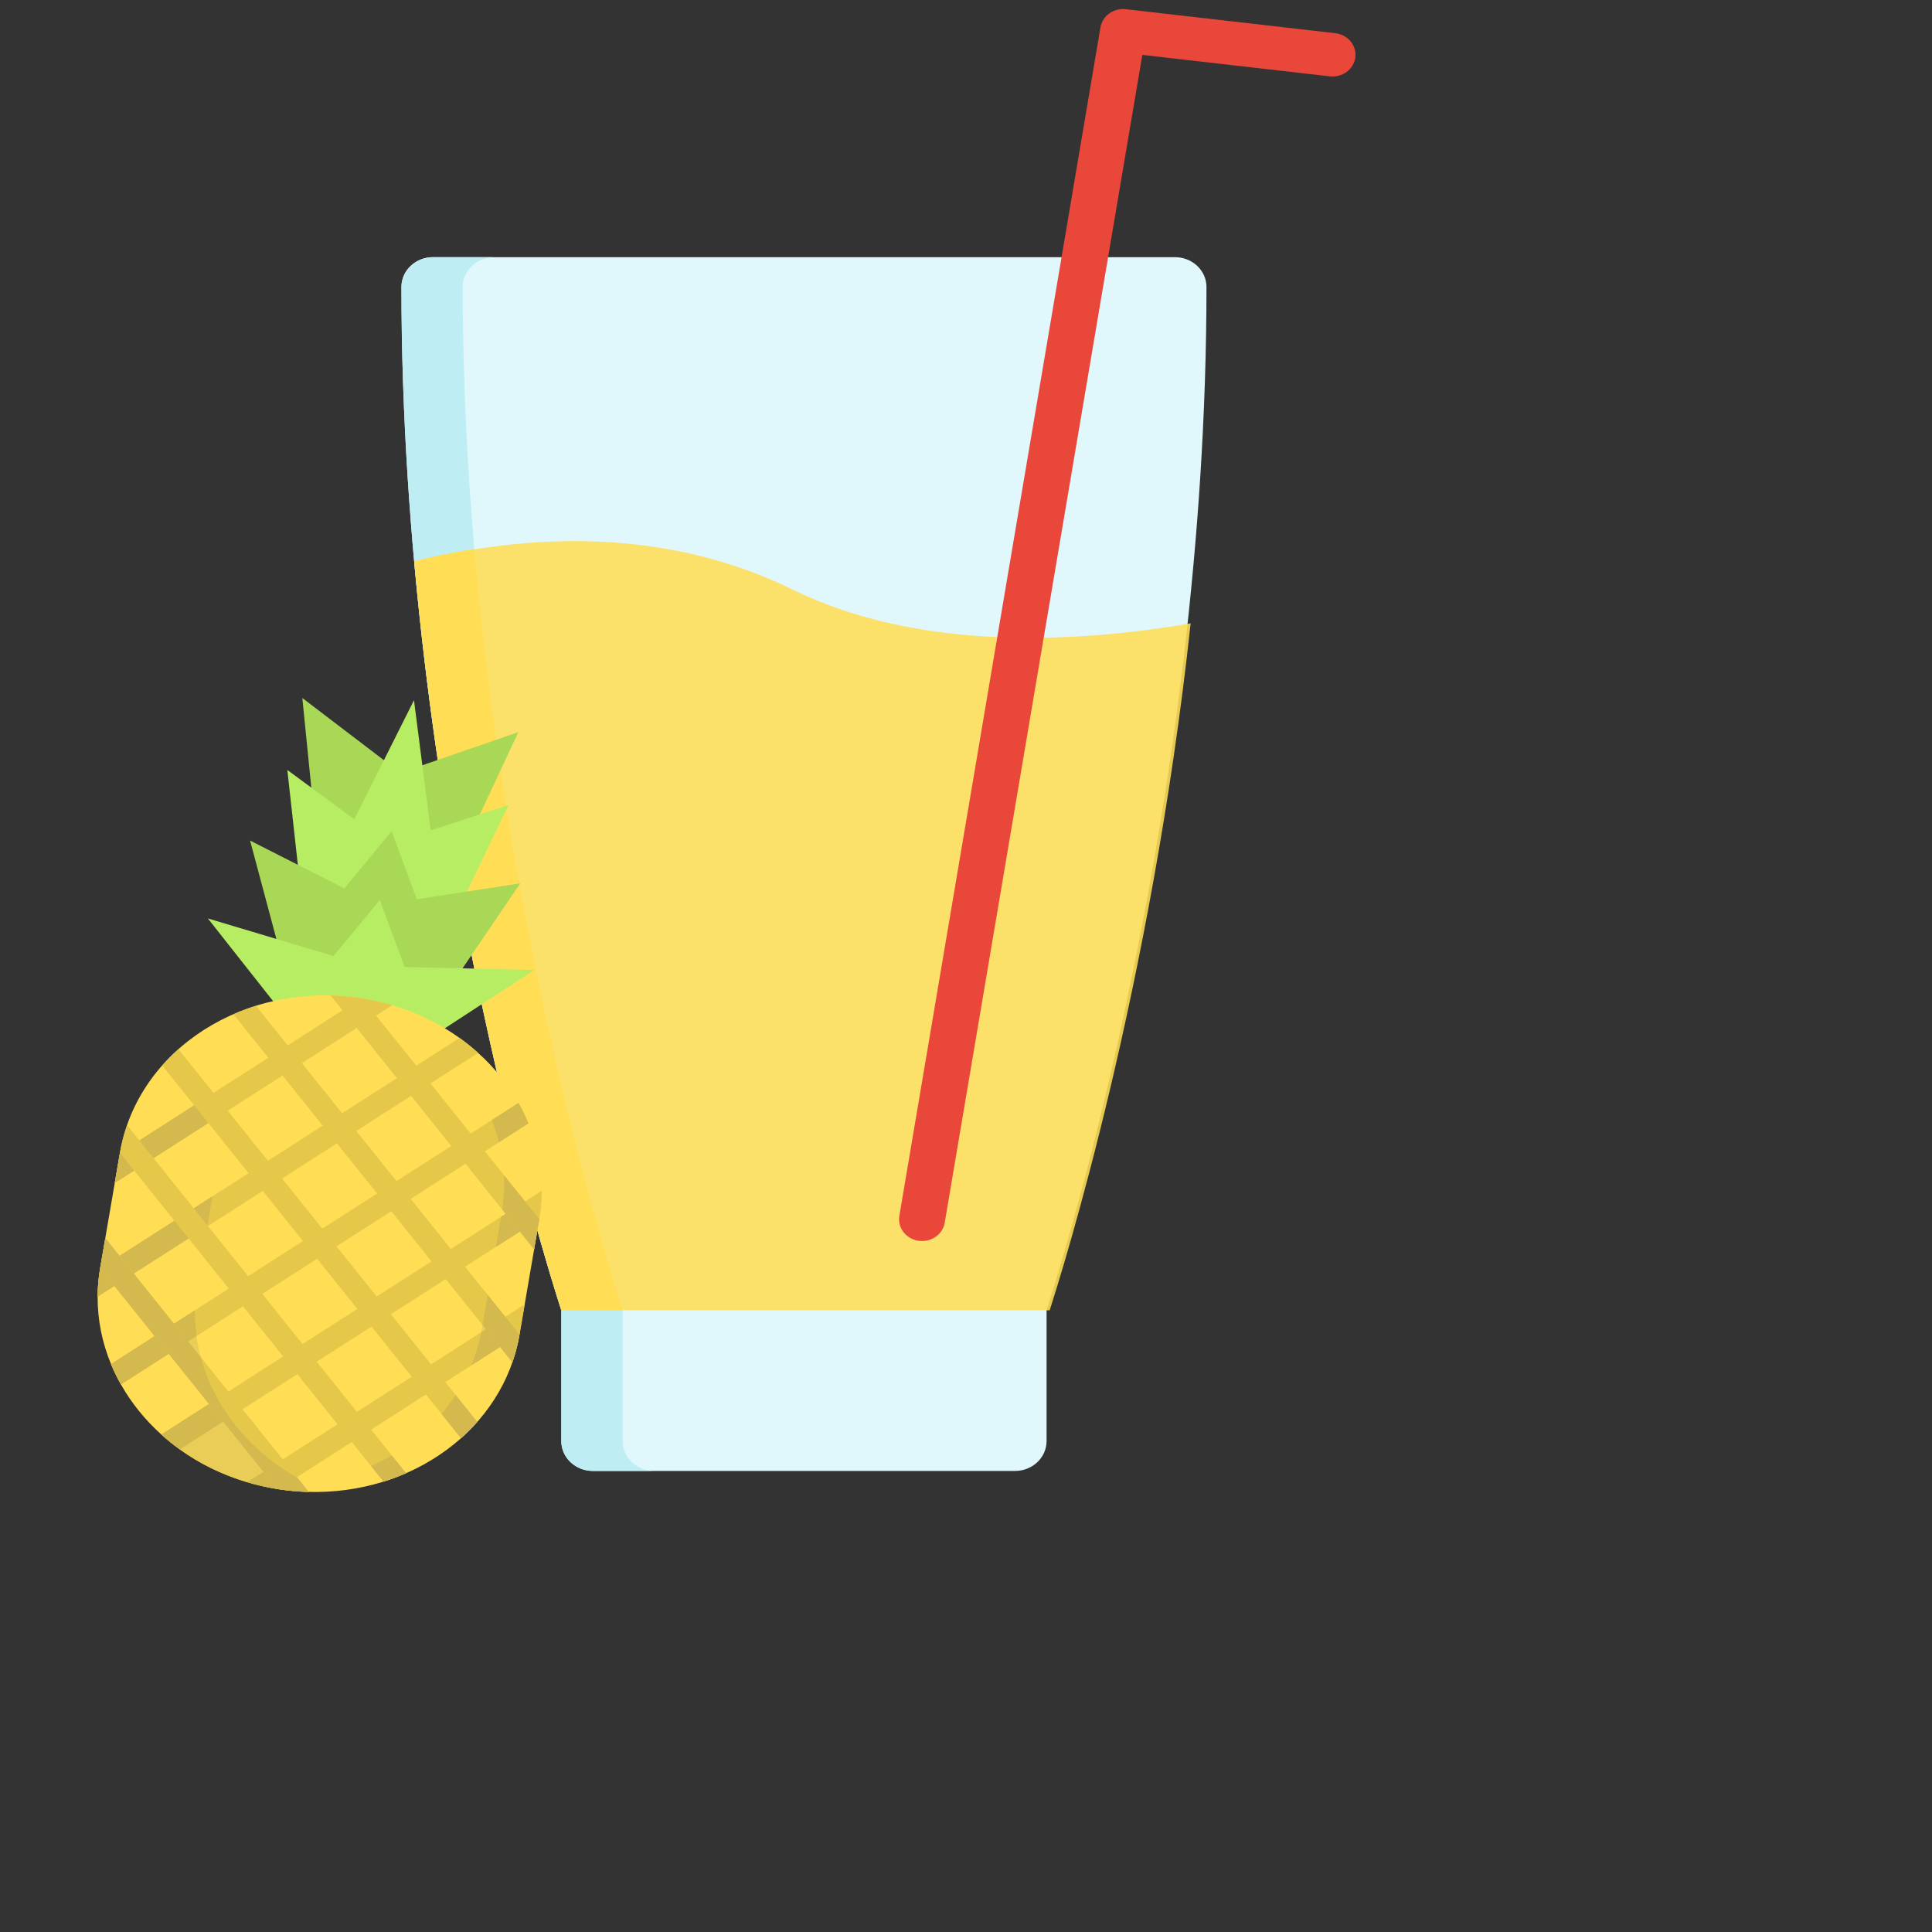 <?xml version="1.0" encoding="UTF-8" standalone="no"?>
<!DOCTYPE svg PUBLIC "-//W3C//DTD SVG 1.1//EN" "http://www.w3.org/Graphics/SVG/1.1/DTD/svg11.dtd">
<svg version="1.1" xmlns="http://www.w3.org/2000/svg" xmlns:xlink="http://www.w3.org/1999/xlink" preserveAspectRatio="xMidYMid meet" viewBox="0 0 640 640" width="640" height="640"><rect x="0" y="0" width="640" height="640" fill="#333333" stroke="none"/><defs><path d="M667.12 231.22C667.12 264.82 667.12 283.49 667.12 287.23C667.12 287.23 667.12 287.23 667.12 287.23C559.37 287.23 499.51 287.23 487.54 287.23C487.54 287.23 487.54 287.23 487.54 287.23C487.54 253.62 487.54 234.95 487.54 231.22C487.54 231.22 487.54 231.22 487.54 231.22C595.29 231.22 655.15 231.22 667.12 231.22C667.12 231.22 667.12 231.22 667.12 231.22Z" id="c7pJv027Ob"></path><path d="M389.2 85.19C394.98 85.19 399.66 89.61 399.66 95.07C399.66 265.75 352.11 417.37 346.69 434.06C346.69 438.39 346.69 473.05 346.69 477.38C346.69 482.84 342.01 487.27 336.24 487.27C322.26 487.27 210.38 487.27 196.4 487.27C190.62 487.27 185.94 482.84 185.94 477.38C185.94 473.05 185.94 438.39 185.94 434.06C180.53 417.37 132.98 265.75 132.98 95.07C132.98 89.61 137.66 85.19 143.43 85.19C192.59 85.19 364.63 85.19 389.2 85.19Z" id="a1UKZEEC01"></path><path d="M206.24 434.06C200.83 417.37 153.28 265.75 153.28 95.07C153.28 89.61 157.96 85.19 163.73 85.19C161.7 85.19 145.46 85.19 143.43 85.19C137.66 85.19 132.98 89.61 132.98 95.07C132.98 265.75 180.53 417.37 185.94 434.06C185.94 438.39 185.94 473.05 185.94 477.38C185.94 482.84 190.62 487.27 196.4 487.27C198.43 487.27 214.67 487.27 216.7 487.27C210.92 487.27 206.24 482.84 206.24 477.38C206.24 468.72 206.24 438.39 206.24 434.06Z" id="i5BHsCJ4kD"></path><path d="M138.21 185.95C149.96 316.61 182.54 420.41 186.96 434.06C203.04 434.06 331.64 434.06 347.71 434.06C351.9 421.14 381.34 327.37 394.42 206.49C357.29 212.88 304.66 215.98 262.46 195.26C216.2 172.56 167.74 178.47 138.21 185.95Z" id="b3zGMWSlND"></path><path d="M185.94 434.04C187.97 434.04 204.21 434.04 206.24 434.04C201.77 420.26 168.55 314.42 157.13 181.83C149.83 182.99 143.13 184.42 137.19 185.92C148.94 316.59 181.52 420.4 185.94 434.04Z" id="h4sdJvWagr"></path><path d="M297.92 402.77C304.58 363.4 357.88 48.43 364.54 9.06C365.18 5.24 368.91 2.59 372.97 3.05C379.91 3.85 435.39 10.2 442.32 11C446.5 11.47 449.47 15.06 448.97 19.01C448.46 22.96 444.67 25.77 440.49 25.29C436.36 24.82 415.66 22.45 378.41 18.18C339.14 250.3 317.32 379.26 312.95 405.05C312.29 408.98 308.38 411.65 304.23 411.02C300.08 410.39 297.26 406.7 297.92 402.77Z" id="a4NLrjozz"></path><path d="M171.71 242.53L132.65 256L100.15 231.22L109.99 329.41L124.94 300.99L129.61 332.51L171.71 242.53" id="a1aS4jTJrt"></path><path d="M137.14 231.95L144.16 286.66L112.23 281.61L137.14 231.95Z" id="h1kW4npFAn"></path><path d="M168.46 266.65L128.59 279.68L95.18 255.06L105.35 346.81L122.53 315.07L128.2 350.42L168.46 266.65" id="e1EhkihuxX"></path><path d="M129.71 275.33L140.92 305.54L109 300.49L129.71 275.33Z" id="b1vmP78ab"></path><path d="M172.35 292.6L125.12 299.93L82.84 278.44L102.11 350.52L120.47 327.03L130.03 354.93L172.35 292.6" id="j2ERyfWGrE"></path><path d="M176.98 321.33L121.67 320.06L68.85 304.24L99.06 342.54L119.73 331.38L135.58 348.31L176.98 321.33" id="aleSE21AM"></path><path d="M125.8 298.12L137.02 328.33L105.09 323.28L125.8 298.12Z" id="a2ptSs4lZG"></path><path d="M178.66 403.78C174.71 426.82 172.52 439.62 172.08 442.18C166.71 473.47 136.37 495.26 101.95 494.21C98.72 494.12 95.44 493.82 92.15 493.31C92.13 493.3 91.99 493.28 91.97 493.28C88.51 492.73 85.14 491.97 81.88 490.99C73.64 488.56 66.12 484.84 59.58 480.14C57.43 478.6 55.37 476.95 53.44 475.2C48.03 470.34 43.51 464.73 40.06 458.62C38.82 456.43 37.72 454.17 36.77 451.86C33.86 444.82 32.3 437.29 32.34 429.55C32.35 426.46 32.62 423.34 33.15 420.21C33.81 416.37 39.08 385.65 39.74 381.81C45.61 347.57 81.38 324.71 119.67 330.68C119.69 330.68 119.83 330.7 119.84 330.71C123.2 331.24 126.46 331.97 129.62 332.9C129.73 332.93 129.83 332.96 129.94 332.99C138.17 335.43 145.69 339.15 152.24 343.84C154.39 345.39 156.44 347.03 158.38 348.79C161.1 351.22 163.59 353.86 165.84 356.66C168.06 359.41 170.04 362.32 171.75 365.36C173 367.56 174.1 369.81 175.05 372.12C177.96 379.16 179.52 386.7 179.48 394.44C179.47 397.52 179.2 400.65 178.66 403.78" id="abbwRSCpW"></path><path d="M129.93 332.99L38.01 391.89L39.72 381.91L119.67 330.68C119.78 330.69 119.83 330.7 119.85 330.71C123.31 331.25 126.68 332.02 129.93 332.99" id="aVwO1Cak0"></path><path d="M158.38 348.78C82.76 397.24 40.74 424.16 32.34 429.55C32.35 426.46 32.62 423.34 33.16 420.21C33.16 420.2 33.16 420.18 33.17 420.14C104.61 374.36 144.3 348.93 152.24 343.84C154.39 345.39 156.45 347.03 158.38 348.78" id="c44M7LutT8"></path><path d="M175.05 372.13C94.06 424.02 49.07 452.86 40.07 458.62C38.82 456.43 37.72 454.17 36.77 451.86C50.27 443.21 158.25 374.01 171.75 365.36C173 367.56 174.1 369.81 175.05 372.13" id="aprQPVJsm"></path><path d="M178.66 403.77L178.65 403.84C107.21 449.62 67.52 475.06 59.58 480.14C57.43 478.6 55.37 476.95 53.44 475.2C66.04 467.12 166.87 402.51 179.48 394.44C179.47 397.52 179.2 400.64 178.66 403.77" id="a1MmAYObb1"></path><path d="M173.81 432.09L172.1 442.07L92.14 493.31C92.04 493.29 91.98 493.28 91.97 493.28C88.51 492.73 85.14 491.97 81.88 490.99C88.01 487.07 118.65 467.43 173.81 432.09" id="bJnyyGapD"></path><path d="M109.53 329.76L176.93 413.86L178.64 403.88L120.02 330.73C119.91 330.72 119.86 330.71 119.85 330.71C116.38 330.16 112.93 329.84 109.53 329.76" id="apCVBgpGg"></path><path d="M77.31 335.96C132.76 405.15 163.57 443.58 169.73 451.27C170.76 448.34 171.54 445.31 172.08 442.18C172.08 442.17 172.08 442.15 172.09 442.11C119.7 376.75 90.6 340.44 84.78 333.17C82.22 333.97 79.73 334.9 77.31 335.96" id="bto5xGfUo"></path><path d="M53.73 352.94C113.12 427.04 146.11 468.2 152.71 476.43C154.62 474.74 156.42 472.94 158.09 471.04C148.19 458.69 69.01 359.9 59.11 347.55C57.19 349.24 55.4 351.04 53.73 352.94" id="a2jlURZdIF"></path><path d="M39.74 381.81L39.73 381.88C92.11 447.24 121.22 483.55 127.04 490.81C129.6 490.01 132.09 489.08 134.51 488.02C125.27 476.49 51.33 384.24 42.09 372.71C41.06 375.64 40.28 378.68 39.74 381.81" id="aoouLvCwD"></path><path d="M34.89 410.12L33.17 420.11L91.8 493.25C91.9 493.27 91.96 493.28 91.97 493.28C95.44 493.83 98.89 494.14 102.29 494.22C97.8 488.61 75.33 460.58 34.89 410.12" id="d1XngbDALH"></path><path d="M155.05 474.25L155.05 474.25L155.05 474.26L155.05 474.25Z" id="a2r3GHNM2Y"></path><path d="M109.79 329.77L109.86 329.77L110.32 329.78L110.98 329.81L111.09 329.81L111.23 329.82L111.7 329.85L112.22 329.87L112.39 329.89L112.59 329.9L113.03 329.93L113.46 329.96L113.59 329.97L113.71 329.98L113.84 329.99L113.96 330L113.03 329.93L112.39 329.89L111.7 329.85L111.09 329.81L110.32 329.78L109.79 329.77L108.51 329.74L109.74 329.76L109.79 329.77Z" id="g3jXVhZg6"></path><path d="M159.42 441.31L159.47 441.04L159.52 440.76L159.57 440.48L159.62 440.2L159.84 438.93L160.96 440.32L159.42 441.31Z" id="a1sUBEQty1"></path><path d="M50.86 383.66L46.15 377.79L64.31 366.15L69.02 372.02L50.86 383.66Z" id="a8PpAiIWj"></path><path d="M64.18 400.27L70.35 396.31L68.7 405.92L64.18 400.27Z" id="e1p57XJ2bN"></path><path d="M171.75 365.36C166.46 368.75 163.52 370.63 162.94 371.01C163.89 373.41 164.68 375.87 165.31 378.37C166.28 377.75 174.07 372.75 175.05 372.13C174.1 369.81 173 367.56 171.75 365.36" id="iNkszTqmG"></path><path d="M164.27 413.06L165.98 403.08L167.51 402.1L172.21 407.97L164.27 413.06Z" id="dQXcEvPz"></path><path d="M156.13 452.3L156.33 451.81L156.53 451.31L156.72 450.81L156.91 450.31L157.09 449.81L157.27 449.3L157.71 448L158.11 446.69L158.48 445.37L158.83 444.03L159.14 442.68L159.42 441.31L160.96 440.32L165.66 446.2L156.13 452.3Z" id="a4raLLe1z7"></path><path d="M178.63 403.86L178.64 403.88L176.93 413.86L172.21 407.97L167.51 402.1L166.38 400.69L166.53 399.65L166.66 398.6L166.77 397.56L166.85 396.52L166.92 395.48L166.98 394.44L167.01 393.4L167.02 392.37L167.01 391.33L166.99 390.31L166.94 389.28L173.93 397.99L178.63 403.86Z" id="b7Z6wW71x"></path><path d="M172.07 442.09L172.09 442.11L172.08 442.18L171.91 443.11L171.73 444.04L171.53 444.97L171.31 445.89L171.09 446.8L170.84 447.71L170.59 448.61L170.32 449.5L170.03 450.39L169.73 451.27L165.66 446.2L160.96 440.32L159.84 438.93L161.55 428.95L167.37 436.22L172.07 442.09Z" id="bBJrqNVV7"></path><path d="M65.68 446.09L66.06 447.83L66.49 449.55L62.33 444.36L65.09 442.59L65.36 444.35L65.68 446.09Z" id="a1hWUMddcH"></path><path d="M39.74 381.9L39.72 381.91L38.01 391.89L44.45 387.77L39.74 381.9" id="e3fWar9XW3"></path><path d="M57.76 404.38L39.61 416.01L44.31 421.88L62.47 410.25L57.76 404.38" id="c8eRGVKun"></path><path d="M64.57 434.04L57.63 438.49L62.33 444.36C63.98 443.3 64.9 442.71 65.09 442.59C64.73 439.97 64.55 437.32 64.57 434.64C64.57 434.44 64.57 434.24 64.57 434.04" id="eWdtDLEgs"></path><path d="M101.59 494.2L101.65 494.2L101.65 494.2L101.66 494.2L101.74 494.2L101.88 494.21L101.95 494.21L102.14 494.22L102.34 494.22L102.48 494.23L102.72 494.23L102.53 494.23L102.48 494.23L102.39 494.22L102.07 494.22L101.74 494.21L101.54 494.2L101.53 494.2L101.48 494.2L101.42 494.19L101.54 494.2L101.59 494.2Z" id="c4QOT3rmW"></path><path d="M157.37 471.85L156.63 472.64L155.87 473.43L155.1 474.2L154.32 474.96L153.52 475.7L152.71 476.43L146.24 468.37L146.96 467.51L147.67 466.64L148.36 465.76L149.03 464.87L149.68 463.97L150.32 463.05L150.94 462.13L158.09 471.04L157.37 471.85Z" id="bcN8HuFzy"></path><path d="M134.16 488.17L133.8 488.33L133.45 488.48L133.09 488.62L132.74 488.77L132.43 488.89L132.13 489.01L131.83 489.13L131.52 489.25L131.21 489.37L131.19 489.38L131.11 489.41L131.08 489.42L131.08 489.42L131.06 489.43L131.05 489.43L130.26 489.72L129.46 490.01L128.66 490.28L127.85 490.55L127.04 490.81L122.91 485.66L124.32 485.01L125.71 484.32L127.08 483.61L128.44 482.87L129.77 482.1L134.51 488.02L134.16 488.17Z" id="a25qiipcL"></path><path d="M68.94 485.84L66.5 484.53L64.12 483.15L61.82 481.68L59.58 480.14L59.58 480.14L61.82 481.68L64.12 483.15L66.5 484.53L68.94 485.84L71.44 487.06L74.01 488.19L74.01 488.19L71.44 487.06L68.94 485.84Z" id="b2ouqbpl3b"></path><path d="M81.88 490.99L81.47 490.87L81.06 490.75L80.66 490.62L80.25 490.49L79.84 490.36L79.44 490.23L79.04 490.09L78.63 489.95L78.23 489.81L77.83 489.67L77.44 489.53L77.04 489.38L76.64 489.24L75.22 488.69L73.81 488.11L72.42 487.5L71.05 486.88L69.7 486.22L68.37 485.54L67.05 484.84L65.76 484.12L64.48 483.37L63.23 482.59L61.99 481.8L60.78 480.98L59.58 480.14L73.93 470.95L87.24 487.56L81.88 490.99Z" id="a4WmghsZYF"></path><path d="M33.19 420.13L33.17 420.14C33.16 420.18 33.16 420.2 33.16 420.21C32.62 423.34 32.35 426.46 32.34 429.55C32.34 429.55 32.34 429.55 32.34 429.55L37.89 425.99L33.19 420.13" id="b273dehYW"></path><path d="M51.21 442.61C42.54 448.16 37.73 451.24 36.77 451.86C37.72 454.17 38.82 456.43 40.07 458.62C40.07 458.62 40.07 458.62 40.07 458.62L55.91 448.47L51.21 442.61" id="b21ZOBE94k"></path><path d="M69.22 465.08C59.75 471.15 54.49 474.53 53.44 475.2C55.37 476.95 57.43 478.6 59.58 480.14C59.58 480.14 59.58 480.14 59.58 480.14L73.93 470.95L69.22 465.08" id="b5zRk3hTQK"></path><path d="M87.24 487.56C84.03 489.62 82.24 490.76 81.88 490.99C85.08 491.95 88.39 492.7 91.8 493.25C91.5 492.87 89.98 490.97 87.24 487.56" id="b2Sg4ziUa8"></path><path d="M92.58 493.37L92.8 493.4L93.02 493.44L92.8 493.4L92.58 493.37L92.36 493.34L92.14 493.3L92.36 493.34L92.58 493.37Z" id="ivgh09JFf"></path><path d="M92.14 493.31C92.09 493.3 92.03 493.29 91.97 493.28C91.98 493.28 92.04 493.29 92.14 493.31L92.14 493.31" id="c1gEyNJFdy"></path><path d="M34.89 410.12L33.17 420.11L33.19 420.13L37.89 425.99L51.21 442.61L55.91 448.47L69.22 465.08L73.93 470.95L87.24 487.56C89.98 490.97 91.5 492.87 91.8 493.25C91.86 493.26 91.91 493.27 91.97 493.28C91.97 493.28 91.97 493.28 91.97 493.28C92.03 493.29 92.09 493.3 92.14 493.31C92.43 493.35 92.73 493.39 93.02 493.44C93.07 493.44 93.11 493.45 93.16 493.46C93.16 493.46 93.16 493.46 93.16 493.46C95.93 493.85 98.69 494.1 101.42 494.2C101.49 494.2 101.57 494.2 101.64 494.2C101.65 494.2 101.65 494.2 101.65 494.2C101.65 494.2 101.66 494.2 101.66 494.2C101.87 494.21 102.08 494.22 102.29 494.22C101.91 493.75 98.89 489.98 98.51 489.51C96.18 488.2 93.94 486.77 91.8 485.24C89.65 483.69 87.59 482.05 85.66 480.3C80.25 475.43 75.74 469.83 72.29 463.72C71.04 461.52 69.94 459.27 68.99 456.95C67.99 454.54 67.15 452.07 66.48 449.55C66.21 449.2 64.82 447.47 62.32 444.36L57.62 438.49L44.31 421.88L39.6 416.01L34.89 410.12" id="a1q1GmLapi"></path></defs><g><g><g><use xlink:href="#c7pJv027Ob" opacity="1" fill="#000000" fill-opacity="0"></use><g><use xlink:href="#c7pJv027Ob" opacity="1" fill-opacity="0" stroke="#000000" stroke-width="1" stroke-opacity="0"></use></g></g><g><use xlink:href="#a1UKZEEC01" opacity="1" fill="#e0f7fc" fill-opacity="1"></use><g><use xlink:href="#a1UKZEEC01" opacity="1" fill-opacity="0" stroke="#000000" stroke-width="1" stroke-opacity="0"></use></g></g><g><use xlink:href="#i5BHsCJ4kD" opacity="1" fill="#beedf4" fill-opacity="1"></use><g><use xlink:href="#i5BHsCJ4kD" opacity="1" fill-opacity="0" stroke="#000000" stroke-width="1" stroke-opacity="0"></use></g></g><g><use xlink:href="#b3zGMWSlND" opacity="1" fill="#ffde55" fill-opacity="0.88"></use><g><use xlink:href="#b3zGMWSlND" opacity="1" fill-opacity="0" stroke="#000000" stroke-width="1" stroke-opacity="0"></use></g></g><g><use xlink:href="#h4sdJvWagr" opacity="1" fill="#ffde55" fill-opacity="1"></use><g><use xlink:href="#h4sdJvWagr" opacity="1" fill-opacity="0" stroke="#000000" stroke-width="1" stroke-opacity="0"></use></g></g><g><use xlink:href="#a4NLrjozz" opacity="1" fill="#ea473b" fill-opacity="1"></use><g><use xlink:href="#a4NLrjozz" opacity="1" fill-opacity="0" stroke="#000000" stroke-width="1" stroke-opacity="0"></use></g></g><g><use xlink:href="#a1aS4jTJrt" opacity="1" fill="#a9d856" fill-opacity="1"></use><g><use xlink:href="#a1aS4jTJrt" opacity="1" fill-opacity="0" stroke="#000000" stroke-width="1" stroke-opacity="0"></use></g></g><g><use xlink:href="#h1kW4npFAn" opacity="1" fill="#b7ed62" fill-opacity="1"></use><g><use xlink:href="#h1kW4npFAn" opacity="1" fill-opacity="0" stroke="#000000" stroke-width="1" stroke-opacity="0"></use></g></g><g><use xlink:href="#e1EhkihuxX" opacity="1" fill="#b7ed62" fill-opacity="1"></use><g><use xlink:href="#e1EhkihuxX" opacity="1" fill-opacity="0" stroke="#000000" stroke-width="1" stroke-opacity="0"></use></g></g><g><use xlink:href="#b1vmP78ab" opacity="1" fill="#a9d856" fill-opacity="1"></use><g><use xlink:href="#b1vmP78ab" opacity="1" fill-opacity="0" stroke="#000000" stroke-width="1" stroke-opacity="0"></use></g></g><g><use xlink:href="#j2ERyfWGrE" opacity="1" fill="#a9d856" fill-opacity="1"></use><g><use xlink:href="#j2ERyfWGrE" opacity="1" fill-opacity="0" stroke="#000000" stroke-width="1" stroke-opacity="0"></use></g></g><g><use xlink:href="#aleSE21AM" opacity="1" fill="#b7ed62" fill-opacity="1"></use><g><use xlink:href="#aleSE21AM" opacity="1" fill-opacity="0" stroke="#000000" stroke-width="1" stroke-opacity="0"></use></g></g><g><use xlink:href="#a2ptSs4lZG" opacity="1" fill="#b7ed62" fill-opacity="1"></use><g><use xlink:href="#a2ptSs4lZG" opacity="1" fill-opacity="0" stroke="#000000" stroke-width="1" stroke-opacity="0"></use></g></g><g><use xlink:href="#abbwRSCpW" opacity="1" fill="#ffde55" fill-opacity="1"></use><g><use xlink:href="#abbwRSCpW" opacity="1" fill-opacity="0" stroke="#000000" stroke-width="1" stroke-opacity="0"></use></g></g><g><use xlink:href="#aVwO1Cak0" opacity="1" fill="#e5c74a" fill-opacity="1"></use><g><use xlink:href="#aVwO1Cak0" opacity="1" fill-opacity="0" stroke="#000000" stroke-width="1" stroke-opacity="0"></use></g></g><g><use xlink:href="#c44M7LutT8" opacity="1" fill="#e5c74a" fill-opacity="1"></use><g><use xlink:href="#c44M7LutT8" opacity="1" fill-opacity="0" stroke="#000000" stroke-width="1" stroke-opacity="0"></use></g></g><g><use xlink:href="#aprQPVJsm" opacity="1" fill="#e5c74a" fill-opacity="1"></use><g><use xlink:href="#aprQPVJsm" opacity="1" fill-opacity="0" stroke="#000000" stroke-width="1" stroke-opacity="0"></use></g></g><g><use xlink:href="#a1MmAYObb1" opacity="1" fill="#e5c74a" fill-opacity="1"></use><g><use xlink:href="#a1MmAYObb1" opacity="1" fill-opacity="0" stroke="#000000" stroke-width="1" stroke-opacity="0"></use></g></g><g><use xlink:href="#bJnyyGapD" opacity="1" fill="#e5c74a" fill-opacity="1"></use><g><use xlink:href="#bJnyyGapD" opacity="1" fill-opacity="0" stroke="#000000" stroke-width="1" stroke-opacity="0"></use></g></g><g><use xlink:href="#apCVBgpGg" opacity="1" fill="#e5c74a" fill-opacity="1"></use><g><use xlink:href="#apCVBgpGg" opacity="1" fill-opacity="0" stroke="#000000" stroke-width="1" stroke-opacity="0"></use></g></g><g><use xlink:href="#bto5xGfUo" opacity="1" fill="#e5c74a" fill-opacity="1"></use><g><use xlink:href="#bto5xGfUo" opacity="1" fill-opacity="0" stroke="#000000" stroke-width="1" stroke-opacity="0"></use></g></g><g><use xlink:href="#a2jlURZdIF" opacity="1" fill="#e5c74a" fill-opacity="1"></use><g><use xlink:href="#a2jlURZdIF" opacity="1" fill-opacity="0" stroke="#000000" stroke-width="1" stroke-opacity="0"></use></g></g><g><use xlink:href="#aoouLvCwD" opacity="1" fill="#e5c74a" fill-opacity="1"></use><g><use xlink:href="#aoouLvCwD" opacity="1" fill-opacity="0" stroke="#000000" stroke-width="1" stroke-opacity="0"></use></g></g><g><use xlink:href="#d1XngbDALH" opacity="1" fill="#e5c74a" fill-opacity="1"></use><g><use xlink:href="#d1XngbDALH" opacity="1" fill-opacity="0" stroke="#000000" stroke-width="1" stroke-opacity="0"></use></g></g><g><use xlink:href="#a2r3GHNM2Y" opacity="1" fill="#e9e9e9" fill-opacity="1"></use><g><use xlink:href="#a2r3GHNM2Y" opacity="1" fill-opacity="0" stroke="#000000" stroke-width="1" stroke-opacity="0"></use></g></g><g><use xlink:href="#g3jXVhZg6" opacity="1" fill="#acda63" fill-opacity="1"></use><g><use xlink:href="#g3jXVhZg6" opacity="1" fill-opacity="0" stroke="#000000" stroke-width="1" stroke-opacity="0"></use></g></g><g><use xlink:href="#a1sUBEQty1" opacity="1" fill="#e9cd57" fill-opacity="1"></use><g><use xlink:href="#a1sUBEQty1" opacity="1" fill-opacity="0" stroke="#000000" stroke-width="1" stroke-opacity="0"></use></g></g><g><use xlink:href="#a8PpAiIWj" opacity="1" fill="#d3b94e" fill-opacity="1"></use><g><use xlink:href="#a8PpAiIWj" opacity="1" fill-opacity="0" stroke="#000000" stroke-width="1" stroke-opacity="0"></use></g></g><g><use xlink:href="#e1p57XJ2bN" opacity="1" fill="#d3b94e" fill-opacity="1"></use><g><use xlink:href="#e1p57XJ2bN" opacity="1" fill-opacity="0" stroke="#000000" stroke-width="1" stroke-opacity="0"></use></g></g><g><use xlink:href="#iNkszTqmG" opacity="1" fill="#d3b94e" fill-opacity="1"></use><g><use xlink:href="#iNkszTqmG" opacity="1" fill-opacity="0" stroke="#000000" stroke-width="1" stroke-opacity="0"></use></g></g><g><use xlink:href="#dQXcEvPz" opacity="1" fill="#d3b94e" fill-opacity="1"></use><g><use xlink:href="#dQXcEvPz" opacity="1" fill-opacity="0" stroke="#000000" stroke-width="1" stroke-opacity="0"></use></g></g><g><use xlink:href="#a4raLLe1z7" opacity="1" fill="#d3b94e" fill-opacity="1"></use><g><use xlink:href="#a4raLLe1z7" opacity="1" fill-opacity="0" stroke="#000000" stroke-width="1" stroke-opacity="0"></use></g></g><g><use xlink:href="#b7Z6wW71x" opacity="1" fill="#d3b94e" fill-opacity="1"></use><g><use xlink:href="#b7Z6wW71x" opacity="1" fill-opacity="0" stroke="#000000" stroke-width="1" stroke-opacity="0"></use></g></g><g><use xlink:href="#bBJrqNVV7" opacity="1" fill="#d3b94e" fill-opacity="1"></use><g><use xlink:href="#bBJrqNVV7" opacity="1" fill-opacity="0" stroke="#000000" stroke-width="1" stroke-opacity="0"></use></g></g><g><use xlink:href="#a1hWUMddcH" opacity="1" fill="#e9cd57" fill-opacity="1"></use><g><use xlink:href="#a1hWUMddcH" opacity="1" fill-opacity="0" stroke="#000000" stroke-width="1" stroke-opacity="0"></use></g></g><g><use xlink:href="#e3fWar9XW3" opacity="1" fill="#d3b94e" fill-opacity="1"></use><g><use xlink:href="#e3fWar9XW3" opacity="1" fill-opacity="0" stroke="#000000" stroke-width="1" stroke-opacity="0"></use></g></g><g><use xlink:href="#c8eRGVKun" opacity="1" fill="#d3b94e" fill-opacity="1"></use><g><use xlink:href="#c8eRGVKun" opacity="1" fill-opacity="0" stroke="#000000" stroke-width="1" stroke-opacity="0"></use></g></g><g><use xlink:href="#eWdtDLEgs" opacity="1" fill="#d3b94e" fill-opacity="1"></use><g><use xlink:href="#eWdtDLEgs" opacity="1" fill-opacity="0" stroke="#000000" stroke-width="1" stroke-opacity="0"></use></g></g><g><use xlink:href="#c4QOT3rmW" opacity="1" fill="#e9e9e9" fill-opacity="1"></use><g><use xlink:href="#c4QOT3rmW" opacity="1" fill-opacity="0" stroke="#000000" stroke-width="1" stroke-opacity="0"></use></g></g><path></path><g><use xlink:href="#bcN8HuFzy" opacity="1" fill="#d3b94e" fill-opacity="1"></use><g><use xlink:href="#bcN8HuFzy" opacity="1" fill-opacity="0" stroke="#000000" stroke-width="1" stroke-opacity="0"></use></g></g><g><use xlink:href="#a25qiipcL" opacity="1" fill="#d3b94e" fill-opacity="1"></use><g><use xlink:href="#a25qiipcL" opacity="1" fill-opacity="0" stroke="#000000" stroke-width="1" stroke-opacity="0"></use></g></g><g><use xlink:href="#b2ouqbpl3b" opacity="1" fill="#e9e9e9" fill-opacity="1"></use><g><use xlink:href="#b2ouqbpl3b" opacity="1" fill-opacity="0" stroke="#000000" stroke-width="1" stroke-opacity="0"></use></g></g><g><use xlink:href="#a4WmghsZYF" opacity="1" fill="#e9cd57" fill-opacity="1"></use><g><use xlink:href="#a4WmghsZYF" opacity="1" fill-opacity="0" stroke="#000000" stroke-width="1" stroke-opacity="0"></use></g></g><g><use xlink:href="#b273dehYW" opacity="1" fill="#d3b94e" fill-opacity="1"></use><g><use xlink:href="#b273dehYW" opacity="1" fill-opacity="0" stroke="#000000" stroke-width="1" stroke-opacity="0"></use></g></g><g><use xlink:href="#b21ZOBE94k" opacity="1" fill="#d3b94e" fill-opacity="1"></use><g><use xlink:href="#b21ZOBE94k" opacity="1" fill-opacity="0" stroke="#000000" stroke-width="1" stroke-opacity="0"></use></g></g><g><use xlink:href="#b5zRk3hTQK" opacity="1" fill="#d3b94e" fill-opacity="1"></use><g><use xlink:href="#b5zRk3hTQK" opacity="1" fill-opacity="0" stroke="#000000" stroke-width="1" stroke-opacity="0"></use></g></g><g><use xlink:href="#b2Sg4ziUa8" opacity="1" fill="#d3b94e" fill-opacity="1"></use><g><use xlink:href="#b2Sg4ziUa8" opacity="1" fill-opacity="0" stroke="#000000" stroke-width="1" stroke-opacity="0"></use></g></g><g><use xlink:href="#ivgh09JFf" opacity="1" fill="#e9cd57" fill-opacity="1"></use><g><use xlink:href="#ivgh09JFf" opacity="1" fill-opacity="0" stroke="#000000" stroke-width="1" stroke-opacity="0"></use></g></g><g><use xlink:href="#c1gEyNJFdy" opacity="1" fill="#d3b94e" fill-opacity="1"></use><g><use xlink:href="#c1gEyNJFdy" opacity="1" fill-opacity="0" stroke="#000000" stroke-width="1" stroke-opacity="0"></use></g></g><g><use xlink:href="#a1q1GmLapi" opacity="1" fill="#d3b94e" fill-opacity="1"></use><g><use xlink:href="#a1q1GmLapi" opacity="1" fill-opacity="0" stroke="#000000" stroke-width="1" stroke-opacity="0"></use></g></g></g></g></svg>